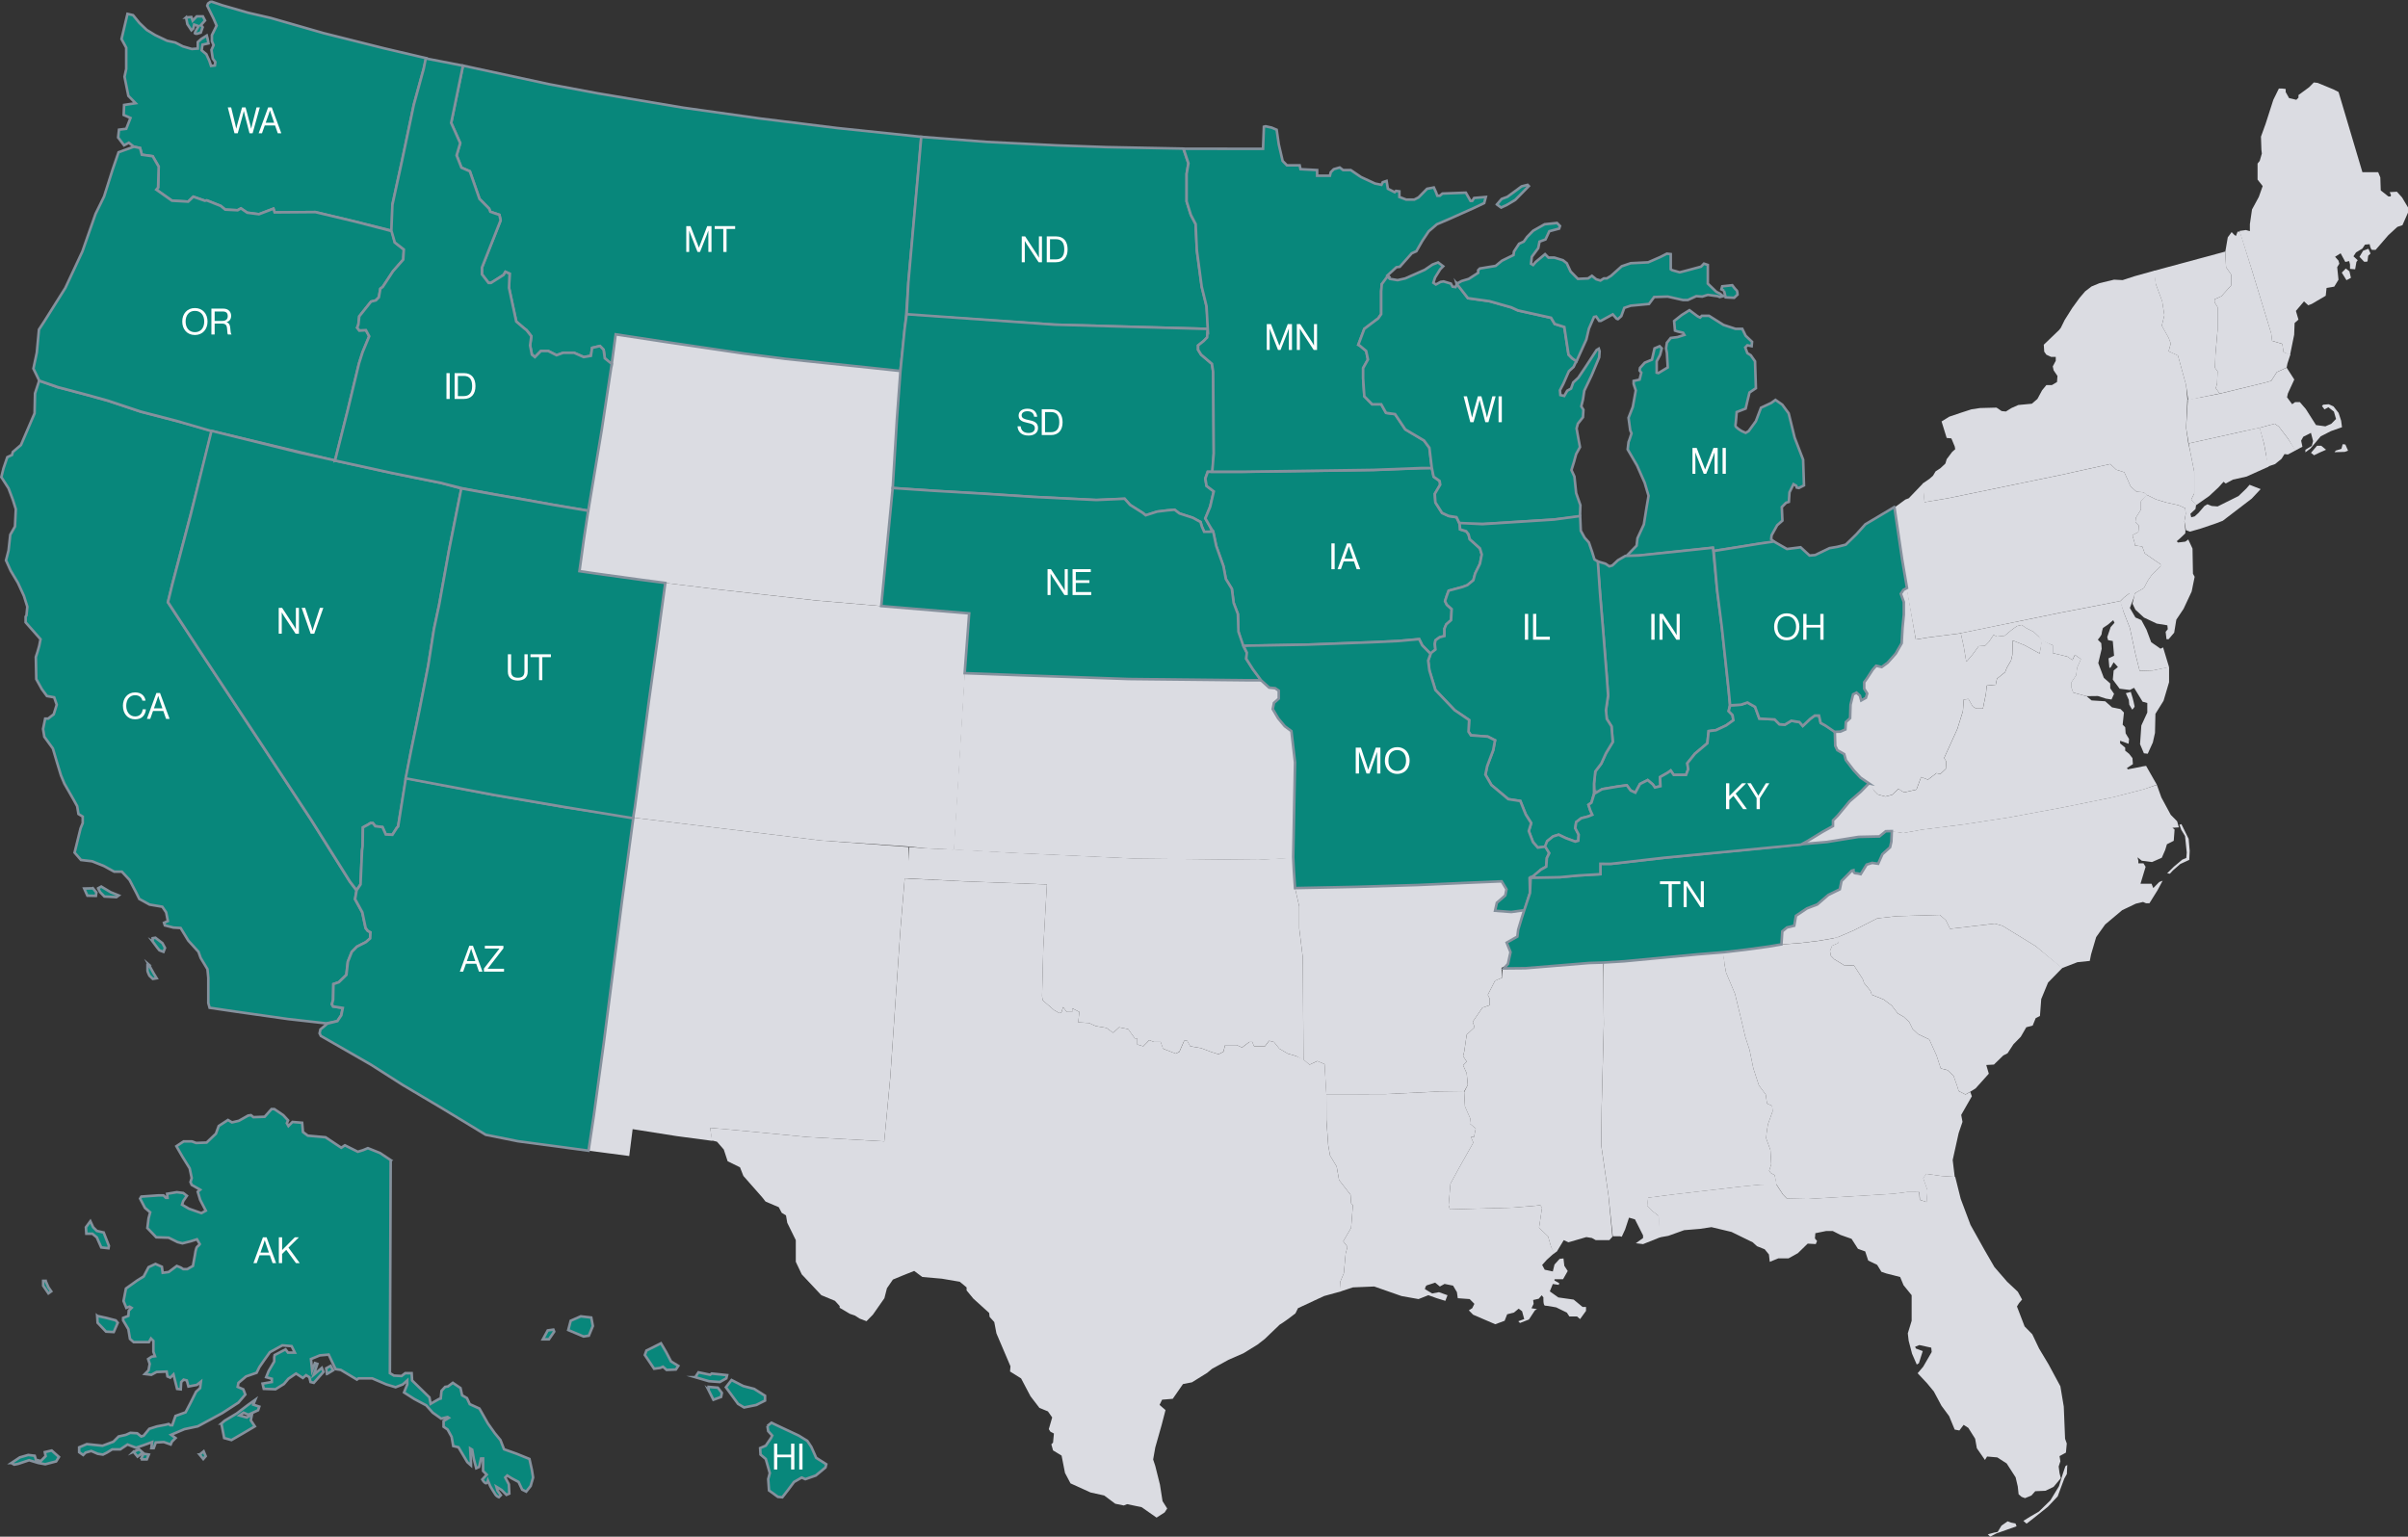 <?xml version="1.0" encoding="UTF-8"?>
<svg id="Layer_1" data-name="Layer 1" xmlns="http://www.w3.org/2000/svg" viewBox="0 0 933.34 595.72">
  <rect x="0" y="0" width="933.34" height="595.72" fill="#333333" stroke="none"/>
  <defs>
    <style>
      .cls-1 {
        fill-rule: evenodd;
      }

      .cls-1, .cls-2 {
        fill: #dbdce2;
      }

      .cls-3 {
        fill: #fff;
      }

      .cls-4 {
        fill: #08877b;
        stroke: #85919d;
        stroke-miterlimit: 10;
      }
    </style>
  </defs>
  <g>
    <path id="WY" class="cls-2" d="M348.97,143.59l-11.76-1.01-32.77-3.43-16.58-2.14-28.95-4.28-20.31-3.09-1.45,11.62-3.92,25.22-5.37,31.61-1.56,10.93-1.71,12.36,6.66.97,17.25,2.38,9.02,1.22,21.01,2.57,38.06,4.28,24.98,2.14,4.44-46.11,1.63-26.38,1.33-18.86h0Z"/>
    <path id="CO" class="cls-2" d="M369.82,329.56l4.2-68.46,1.63-23.29-34.09-2.85-24.98-2.14-38.06-4.28-21.13-2.61-2.69,23.06-3.27,23.29-3.83,29.1-1.54,11.55-.58,4.04,35.14,4.28,37.72,4.6,33.46,2.29,6.8.71,11.67.59"/>
    <path id="NM" class="cls-2" d="M276.09,442.27l-.83-5.03,8.17.71,29.65,2.85,29.65,1.66,2.33-24.72,3.97-57.76,1.63-19.49,1.4.03v-12.18s-33.72-2.5-33.72-2.5l-37.72-4.6-35.2-4.28-4.29,31.98-7.11,55.31-3.83,27.99-2.09,13.84,15.79,2.07,1.32-10.42,17.01,2.69,13.87,1.85h0Z"/>
    <polyline id="TX" class="cls-2" points="350.85 340.55 374.02 341.68 405.78 342.87 404.38 367.59 403.91 386.13 404.14 387.79 408.58 391.6 410.68 392.78 411.38 392.55 412.08 390.41 413.48 392.31 415.58 392.31 415.58 390.88 418.38 392.31 417.92 396.35 422.12 396.59 424.69 397.78 428.89 398.49 431.46 400.39 433.79 398.25 437.3 398.96 439.86 402.53 440.8 402.53 440.8 404.91 443.13 405.62 445.47 403.24 447.34 403.96 449.9 403.96 450.84 406.57 455.74 408.47 457.14 407.76 459.01 403.48 460.18 403.48 461.35 405.62 465.55 406.33 469.28 407.76 472.32 408.71 474.19 407.76 474.89 405.14 479.32 405.14 481.43 406.1 484.23 403.96 485.39 403.96 486.09 405.62 490.3 405.62 491.93 403.48 493.8 403.96 495.9 406.57 499.17 408.47 502.44 409.42 505.24 410.73 507.58 412.75 510.61 411.32 513.41 412.51 514.1 424.06 514.11 434.14 514.81 443.89 515.51 447.93 518.08 452.21 519.02 457.44 523.45 463.14 523.69 466.47 524.39 467.18 523.69 475.98 520.65 481.21 522.28 483.35 521.58 485.96 520.88 493.57 519.48 496.9 519.77 500.62 513.17 502.44 503.1 507.14 502.11 509.16 499.46 511.18 497.32 512.69 496 513.53 490.22 519.08 487.41 521.26 481.96 524.62 476.19 527.14 469.75 530.67 467.93 532.19 461.99 535.88 458.52 536.56 454.56 542.27 450.43 542.61 449.44 544.63 451.75 546.64 450.27 552.36 448.94 557.06 447.79 561.1 446.96 565.8 447.79 568.32 449.6 575.55 450.6 581.94 452.41 584.8 451.42 586.31 448.28 588.33 442.51 584.29 436.89 583.11 435.57 583.62 432.27 582.95 427.98 579.75 422.69 578.58 414.93 575.05 412.79 571.01 411.47 564.29 408.16 562.27 407.5 559.92 408.16 559.25 408.5 555.72 407.17 555.05 406.51 554.04 407.83 549.5 406.18 547.15 402.88 545.8 399.41 541.26 395.78 534.37 391.49 531.68 391.66 529.67 386.21 516.89 385.38 512.52 383.57 510.51 383.4 508.99 377.29 503.45 374.65 500.25 374.65 499.08 372.01 496.89 365.07 495.71 357.48 495.04 354.34 492.69 349.72 494.54 346.09 496.05 343.78 499.41 342.79 503.28 338.33 509.66 335.85 512.19 333.21 511.18 331.39 510 329.41 509.33 325.45 506.98 325.45 506.3 323.63 504.29 318.35 502.1 310.76 494.03 308.45 489.16 308.45 480.76 305.14 474.03 304.65 471.17 303 470.17 301.84 467.98 296.72 465.8 295.4 464.12 288.14 455.88 286.82 452.52 282.03 450.17 280.54 445.63 277.9 442.6 275.92 442.1 275.26 437.23 283.43 437.95 313.08 440.8 342.73 442.46 345.07 417.74 349.04 359.98 350.67 340.49 352.07 340.52"/>
    <path id="AR" class="cls-2" d="M590.76,352.59l-4.97.97-6.3-.48.7-3.09,3.27-2.85.47-2.38-1.87-3.09-11.21.48-21.25.95-23.82.71-23.82.48,1.63,7.13v8.56l1.4,11.41.23,39.34,2.33,2.02,3.04-1.43,2.8,1.19.67,11.68,22.68-.03,19.61-.95,11.03.15,1.52-2.76-.41-4.52-1.4-3.09,1.4-1.43-1.4-2.14.47-1.9.93-6.42,3.04-2.85-.7-2.14,3.74-5.47,2.8-.95v-2.61l-.7-1.43,2.8-5.47,2.8-1.19-.3-3.8,2.5-1.17.99-4.87-1.49-3.7,4.13-2.35.33-2.69,1.38-4.55.93-3.27h0Z"/>
    <path id="OK" class="cls-2" d="M369.53,329.32l-10.92-.48-6.57-.51.26.21-.55,12,22.27,1.13,31.75,1.19-1.4,24.72-.47,18.54.23,1.66,4.44,3.8,2.1,1.19.7-.24.7-2.14,1.4,1.9h2.1v-1.43l2.8,1.43-.47,4.04,4.2.24,2.57,1.19,4.2.71,2.57,1.9,2.33-2.14,3.5.71,2.57,3.57h.93v2.38l2.33.71,2.33-2.38,1.87.71h2.57l.93,2.61,4.9,1.9,1.4-.71,1.87-4.28h1.17l1.17,2.14,4.2.71,3.74,1.43,3.04.95,1.87-.95.7-2.61h4.44l2.1.95,2.8-2.14h1.17l.7,1.66h4.2l1.63-2.14,1.87.48,2.1,2.61,3.27,1.9,3.27.95,2.8,1.66-.23-39.7-1.4-11.41v-8.56l-1.63-7.13-.47-7.13-.23-4.64-13.54.83-47.4-.48-46-2.14-24.81-1.43h0Z"/>
    <path id="KS" class="cls-2" d="M501.27,332.65l-13.54.71-47.4-.48-46-2.14-24.66-1.31,4.23-68.46,22.3.83,41.33,1.43,45.06.48h6.19l3.15,2.85,2.33.24,1.4.95v3.09l-1.87,1.66-.47,2.38,2.1,3.57,2.57,3.09,2.57,1.9,1.4,12.12-.7,37.08h0Z"/>
    <path id="LA" class="cls-2" d="M602.49,485.71l-1.28-2.37-1.17-4.04-3.5-3.33,1.17-7.84-.7-.95-1.87.24-8.41.71-24.75.71-.47-1.66.7-8.32,3.5-6.42,5.37-9.51-.93-2.14h1.17l.7-3.33-2.33-1.9.23-1.9-2.1-4.75-.35-5.7h-11.09l-19.61.95-22.68.03.03,9.95.7,9.75.7,4.04,2.57,4.28.93,5.23,4.44,5.7.23,3.33.7.71-.7,8.79-3.04,5.23,1.63,2.14-.7,2.61-.7,7.61-1.4,3.33.13,3.76,4.79-1.58,8.25-.34,10.57,3.7,6.6,1.18,3.8-1.51,3.3,1.18,3.3,1.01.83-2.18-3.3-1.18-2.64.5-2.81-1.68s.17-1.34.83-1.51c.66-.17,3.14-1.01,3.14-1.01l1.82,1.51,1.82-1.01,3.3.67,1.49,2.52.33,2.35,4.62.34,1.82,1.85-.83,1.68-1.32.84,1.65,1.68,8.59,3.7,3.63-1.34.99-2.52,2.64-.67,1.82-1.51,1.32,1.01.83,3.03-2.31.84.66.67,3.47-1.34,2.31-3.53.83-.5-2.15-.34.83-1.68-.17-1.51,2.15-.5,1.16-1.34.66.84s-.17,3.19.66,3.19,4.29.67,4.29.67l4.13,2.02.99,1.51h2.97l1.16,1.01,2.31-3.19v-1.51h-1.32l-3.47-2.86-5.94-.84-3.3-2.35,1.16-2.86,2.31.34.17-.67-1.82-1.01v-.5h3.3l1.82-3.19-1.32-2.02-.33-2.86-1.49.17-1.98,2.18-.66,2.69-3.14-.67-.99-1.85,1.82-2.02,2.06-1.85.91-.76h0Z"/>
    <path id="FL" class="cls-2" d="M757.84,456.22l2.13,8.53,3.81,10.13,5.45,9.75,3.8,6.56,4.95,5.71,4.13,3.87,1.65,3.03-1.16,1.34-.83,1.34,2.97,7.73,2.97,3.03,2.64,5.55,3.63,6.05,4.62,8.57,1.32,7.9.5,12.44.66,1.85-.33,3.53-2.48,1.34.33,2.02-.66,2.02.33,2.52.5,2.02-2.81,3.36-3.14,1.51-3.96.17-1.49,1.68-2.48,1.01-1.32-.5-1.16-1.01-.33-3.03-.83-3.53-3.47-5.38-3.63-2.35-3.96-.34-.83,1.34-3.14-4.54-.66-3.7-2.64-4.2-1.82-1.18-1.65,2.18-1.82-.34-2.15-5.21-2.97-4.03-2.97-5.55-2.64-3.19-3.63-3.87,2.15-2.52,3.3-5.71-.17-1.68-4.62-1.01-1.65.67.33.67,2.64,1.01-1.49,4.71-.83.5-1.82-4.2-1.32-5.04-.33-2.86,1.49-4.87v-9.92l-3.14-3.87-1.32-3.19-5.28-1.34-1.98-.67-1.65-2.69-3.47-1.68-1.16-3.53-2.81-1.01-2.48-3.87-4.29-1.51-2.97-1.51h-2.64l-4.13.84-.17,2.02.83,1.01-.5,1.18-3.14-.17-3.8,3.7-3.63,2.02h-3.96l-3.3,1.34-.33-2.86-1.65-2.02-2.97-1.18-1.65-1.51-8.25-4.03-7.76-1.85-4.46.67-6.11.5-6.11,2.19-3.55.64-.24-8.37-2.64-2.02-1.82-1.85.33-3.19,10.4-1.34,26.09-3.03,6.93-.67,6.27-.17,2.64,4.03,1.49,1.51,8.09.17,11.05-.67,21.97-1.34,5.56-.7,4.67.03.17,3.03,2.64.84.33-4.54-1.65-4.71,1.16-1.68,5.94.84,5.28.34h0ZM770.48,594.8l2.48-.67,1.32-.25,1.49-2.44,2.39-1.68,1.32.5,1.73.34.41,1.09-3.55,1.26-4.29,1.51-2.39,1.26-.91-.92ZM784.26,589.59l1.24,1.09,2.81-2.19,5.45-4.37,3.8-4.03,2.56-6.89.99-1.76.17-3.53-.74.5-.99,2.94-1.49,4.79-3.3,5.46-4.46,4.37-3.47,2.02-2.56,1.6h0Z"/>
    <path id="GA" class="cls-2" d="M690.48,366.13l-4.95.84-8.59,1.18-8.75.92v2.27l.17,2.19.66,3.53,3.47,8.24,2.48,10.25,1.49,6.39,1.65,5.04,1.49,7.23,2.15,6.56,2.64,3.53.5,3.53,1.98.84.17,2.19-1.82,5.04-.5,3.36-.17,2.02,1.65,4.54.33,5.55-.83,2.52.66.84,1.49.84.66,3.53,2.64,4.03,1.49,1.51,8.09.17,11.05-.67,21.97-1.34,5.56-.7,4.67.03.17,3.03,2.64.84.33-4.54-1.65-4.71,1.16-1.68,5.94.84,5.08.33-.79-6.55,2.31-10.42,1.49-4.37-.5-2.69,4.13-7.23-.61-1.68-1.86,1.01-2.64-1.34-.66-2.19-1.32-3.7-2.31-2.19-2.64-.67-1.65-5.04-2.81-6.22-4.29-2.02-2.15-2.02-1.32-2.69-2.15-2.02-2.31-1.34-2.31-3.03-3.14-2.35-4.62-1.85-.5-1.51-2.48-3.03-.5-1.51-3.47-5.38-3.47.17-4.13-2.52-1.32-1.34-.33-1.85.83-2.02,2.31-1.01-.17-2.37-1.82.52-5.94,1.01-7.1.84-6.93.5h0Z"/>
    <path id="AL" class="cls-2" d="M625.1,479.24l-1.65-15.8-2.81-19.5.17-14.62.83-32.27-.17-17.31.17-6.67,7.92-.39,28.4-2.69,10.39-.92-.15,2.27.17,2.19.66,3.53,3.47,8.24,2.48,10.25,1.49,6.39,1.65,5.04,1.49,7.23,2.15,6.56,2.64,3.53.5,3.53,1.98.84.17,2.19-1.82,5.04-.5,3.36-.17,2.02,1.65,4.54.33,5.55-.83,2.52.66.84,1.49.84.83,3.7h-6.44l-6.93.67-26.09,3.03-10.4,1.34-.33,3.19,1.82,1.85,2.64,2.02.59,8.25-6.7,2.68-2.81-.34,2.81-2.02v-1.01l-3.14-6.22-2.31-.67-1.49,4.54-1.32,2.86-.66-.17h-2.81Z"/>
    <path id="NC" class="cls-2" d="M836,304.26l1.75,4.89,3.63,6.72,2.48,2.52.66,2.35-2.48.17.83.67-.33,4.37-2.64,1.34-.66,2.19-1.32,3.03-3.8,1.68-2.48-.34-1.49-.17-1.65-1.34.33,1.34v1.01h1.98l.83,1.34-1.98,6.56h4.29l.66,1.68,2.31-2.35,1.32-.5-1.98,3.7-3.14,5.04h-1.32l-1.16-.5-2.81.67-5.28,2.52-6.6,5.55-3.47,4.87-1.98,6.72-.5,2.52-4.79.5-6.02,2.31-10.16-8.53-12.88-7.9-2.97-.84-12.88,1.51-4.46.5-1.65-3.36-2.31-2.02-16.84.5-7.43.84-9.25,4.71-6.27,2.69-1.65.34-5.94,1.01-7.1.84-6.93.5.33-5.04,1.82-1.51,2.81-.67.66-3.87,4.29-2.86,3.96-1.51,4.29-3.7,4.46-2.19.66-3.19,3.96-4.03.66-.17s0,1.18.83,1.18,1.98.34,1.98.34l2.31-3.7,2.15-.67,2.31.34,1.65-3.7,2.97-2.69.5-2.18v-4.12l4.62.76,7.29-1.34,16.16-2.02,17.5-2.69,21.04-3.92,19.57-3.98,11.72-3.03,5.02-1.69h0ZM839.98,338.56l2.64-2.61,3.22-2.69,1.57-.67.17-2.1-.66-6.39-1.49-2.44-.66-1.93.74-.25,2.81,5.71.41,4.62-.17,3.53-3.47,1.6-2.89,2.52-1.16,1.26-1.07-.17h0Z"/>
    <path id="MS" class="cls-2" d="M624.97,479.45l-1.19,1.31h-5.28l-1.49-.84-2.15-.34-6.93,2.02-1.82-.84-2.64,4.37-1.13.81-1.15-2.59-1.17-4.04-3.5-3.33,1.17-7.84-.7-.95-1.87.24-8.41.71-24.75.71-.47-1.66.7-8.32,3.5-6.42,5.37-9.51-.93-2.14h1.17l.7-3.33-2.33-1.9.23-1.9-2.1-4.75-.29-5.56,1.4-2.76-.41-4.52-1.4-3.09,1.4-1.43-1.4-2.14.47-1.9.93-6.42,3.04-2.85-.7-2.14,3.74-5.47,2.8-.95v-2.61l-.7-1.43,2.8-5.47,2.8-1.19.11-3.55,8.86-.08,24.6-2.02,5.61-.24v6.62s.17,17.31.17,17.31l-.83,32.27-.17,14.62,2.81,19.5,1.52,16.01h0Z"/>
    <path id="SC" class="cls-2" d="M763.62,423.27l-1.81,1.01-2.64-1.34-.66-2.19-1.32-3.7-2.31-2.19-2.64-.67-1.65-5.04-2.81-6.22-4.29-2.02-2.15-2.02-1.32-2.69-2.15-2.02-2.31-1.34-2.31-3.03-3.14-2.35-4.62-1.85-.5-1.51-2.48-3.03-.5-1.51-3.47-5.38-3.47.17-4.13-2.52-1.32-1.34-.33-1.85.83-2.02,2.31-1.01-.33-2.18,6.27-2.69,9.25-4.71,7.43-.84,16.84-.5,2.31,2.02,1.65,3.36,4.46-.5,12.88-1.51,2.97.84,12.88,7.9,10.32,8.44-5.54,5.68-2.64,6.39-.5,6.56-1.65.84-1.16,2.86-2.48.67-2.15,3.7-2.81,2.86-2.31,3.53-1.65.84-3.63,3.53-2.97.17.99,3.36-5.12,5.71-2.15,1.34h0Z"/>
    <path id="NY" class="cls-2" d="M831.97,191.83l-1.16-1.01-2.64-.17-2.31-2.02-2.48-5.55-3.07-.97-2.38-2.23-18.99,4.2-43.92,9.08-9.08,1.51-.75-7.2,2.73-1.88,1.32-1.18.99-1.68,1.82-1.18,1.98-1.85.5-1.68,2.15-2.86,1.16-1.01-.17-1.01-1.32-3.19-1.82-.17-1.98-6.39,2.97-1.85,4.46-1.51,4.13-1.34,3.3-.5,6.44-.17,1.98,1.34,1.65.17,2.15-1.34,2.64-1.18,5.28-.5,2.15-1.85,1.82-3.36,1.65-2.02h2.15l1.98-1.18.17-2.35-1.49-2.19-.33-1.51,1.16-2.19v-1.51h-1.82l-1.82-.84-.83-1.18-.17-2.69,5.94-5.71.66-.84,1.49-3.03,2.97-4.71,2.81-3.87,2.15-2.52,2.47-1.9,3.15-1.3,5.61-1.34,3.3.17,4.62-1.51,7.73-2.15.53,5.18,2.48,6.72.83,5.38-.99,4.03,2.64,4.71.83,2.19-.83,3.03,2.97,1.34.66.34,3.14,11.43.5,5.38-.5,11.26.83,5.71.83,3.7,1.49,7.56v8.4l-1.16,2.35,1.88,2.07-.23,1.63-1.98,1.85.33,1.34,1.32-.34,1.49-1.34,2.31-2.69,1.16-.67,1.65.67,2.31.17,8.09-4.03,2.97-2.86,1.32-1.51,4.29,1.68-3.47,3.7-3.96,3.03-7.26,5.55-2.64,1.01-5.94,2.02-4.13,1.18-1.55-.55-.6-3.48.5-2.86-.17-2.19-2.64-1.18-4.62-1.01-3.96-1.18-3.8-1.85h0Z"/>
    <path id="PA" class="cls-2" d="M827.52,229.98l1.16-.67,2.31-1.34,1.49-2.86,1.65-2.35,3.3-3.19v-.84l-2.48-1.68-3.63-2.52-.99-2.69-2.81-.34-.17-1.18-.83-2.86,2.31-1.18.17-2.52-1.32-1.34.17-1.68,1.98-3.19v-3.19l2.39-2.52-1.4-1.01-2.64-.17-2.31-2.02-2.48-5.55-3.07-.97-2.38-2.23-18.99,4.2-43.92,9.08-9.08,1.51-.51-7.37-5.6,5.85-1.32.5-4.29,3.13,2.97,19.9,1.72,11.18,3.65,20.03,4.73-.78,12.2-1.56,38.73-7.97,15.19-2.94,8.48-1.69,1.32-1.31,2.15-1.68h2.15Z"/>
    <g id="VA">
      <path id="VA-2" data-name="VA" class="cls-2" d="M724.49,302.93l1.98,3.7,1.32,1.34,2.97.84,2.64-.67,2.48-2.35s1.82,1.51,2.48,1.34c.66-.17,4.46-1.01,4.46-1.01l1.82-4.87,2.64,1.01,3.3-2.52,1.49.34,2.15-2.02.17-2.86-.83-1.34,5.12-11.26,2.15-6.89.33-4.54,1.82-.17,1.65,2.86,1.32.84h2.64l1.16-5.71.33-3.19,3.47-.34.5-2.35,3.14-2.52.66-1.68,1.65-2.86.5-2.18.17-5.55,4.62,1.85,5.78,3.19.83-5.29,4.29,2.1v3.03l5.61,1.34,1.98,1.34.99-2.02,2.31,1.68-1.49,3.36-.33,2.86-1.82,2.69v2.19l.66,1.85,5.17,1.41,1.93,1.62,5.28.34,2.64,2.35,3.3.67,1.32,1.34-.5,4.71.99,1.01.17,2.35,1.32,2.19-.17,1.85-3.3-1.18v1.01l1.98,1.68v1.18l1.49,1.18,1.32,1.68.17,2.35-2.31,1.51.33.5,2.64-.5,3.3-.67,1.16-.17,4.16,7.31-4.99,1.77-11.72,3.03-19.57,3.98-21.04,3.92-17.5,2.69-16.16,2.02-7.29,1.34-4.61-.64-2.16-.03-2.48,2.02-8.09.17-12.25,1.98-10.21.97,2.81-1.43,5.78-3.53,3.96-2.19v-2.18l1.82-1.85,4.62-5.55,4.29-3.7,3.3-4.03h0Z"/>
      <path id="path3106" class="cls-1" d="M831.46,291.38l-1.34-3.01.4-7.82,2.51-4.44-.13-4.3,5.94-2.29-.66,2.29-3.17,4.17-.32,8.17-.75,3.4-1.83,3.92-.64-.08h0Z"/>
    </g>
    <path id="MD" class="cls-2" d="M840.72,258.56l-6.27,1.34-5.12.17-1.65-6.56-2.15-10.08-2.31-5.88-1.32-4.57-8.48,1.69-15.19,2.94-38.25,7.85,1.16,5.21.99,5.88.33-.34,2.15-2.52,2.31-3.19,2.48-.17,1.49-1.51,1.82-2.69,1.32.67,2.97-.34,2.64-2.19,2.05-1.51,1.88-.5,1.68,1.17,2.97,1.51,1.98,1.85,1.24,1.6,4.21,1.76v3.03l5.61,1.34,1.98,1.34.99-2.02,2.31,1.68-1.49,3.36-.33,2.86-1.82,2.69v2.19l.66,1.85,5.17,1.41,4.4-.06,3.14,1.01,2.15.34.99-2.19-1.49-2.18v-1.85l-2.48-2.18-2.15-5.71,1.32-5.55-.17-2.19-1.32-1.34s1.49-1.68,1.49-2.35.5-2.19.5-2.19l1.98-1.34,1.98-1.68.5,1.01-1.49,1.68-1.32,3.87.33,1.18,1.82.34.5,5.71-2.15,1.01.33,3.7.5-.17,1.16-2.02,1.65,1.85-1.65,1.34-.33,3.53,2.64,3.53,3.96.5,1.65-.84,3.3,5.38,1.82.5v3.7l-2.31,5.04-.5,7.23,1.49,3.53,1.49.17,1.98-4.37.83-3.7.17-7.4,3.14-5.04,2.15-7.23v-5.88h0ZM823.97,268.72l1.16,2.61.17,1.85,1.16,1.93s.91-.92.91-1.26-.74-3.19-.74-3.19l-.74-2.44-1.9.5h0Z"/>
    <path id="WV" class="cls-2" d="M760.01,245.52l1.14,5.14.99,5.88.33-.34,2.15-2.52,2.31-3.19,2.48-.17,1.49-1.51,1.82-2.69,1.32.67,2.97-.34,2.64-2.19,2.05-1.51,1.88-.5,1.68,1.17,2.97,1.51,1.98,1.85,1.4,1.34-1.07,5.21-5.78-3.19-4.62-1.85-.17,5.55-.5,2.18-1.65,2.86-.66,1.68-3.14,2.52-.5,2.35-3.47.34-.33,3.19-1.16,5.71h-2.64l-1.32-.84-1.65-2.86-1.82.17-.33,4.54-2.15,6.89-5.12,11.26.83,1.34-.17,2.86-2.15,2.02-1.49-.34-3.3,2.52-2.64-1.01-1.82,4.87s-3.8.84-4.46,1.01c-.66.17-2.48-1.34-2.48-1.34l-2.48,2.35-2.64.67-2.97-.84-1.32-1.34-2.24-3.14-3.21-2.07-2.64-2.86-2.97-3.87-.66-2.35-2.64-1.51-.83-1.68-.25-5.46,2.23-.08,1.98-.84.17-2.86,1.65-1.51.17-5.21.99-4.03,1.32-.67,1.32,1.18.5,1.85,1.82-1.01.5-1.68-1.16-1.85v-2.52l.99-1.34,2.31-3.53,1.32-1.51,2.15.5,2.31-1.68,3.14-3.53,2.31-4.03.33-5.88.5-5.21v-4.87l-1.16-3.19.99-1.51,1.31-1.34,3.57,20.61,4.73-.78,12.7-1.61h0Z"/>
    <path id="NJ" class="cls-2" d="M831.97,191.83l-2.15,2.52v3.19l-1.98,3.19-.17,1.68,1.32,1.34-.17,2.52-2.31,1.18.83,2.86.17,1.18,2.81.34.99,2.69,3.63,2.52,2.48,1.68v.84l-3.3,3.19-1.65,2.35-1.49,2.86-2.31,1.34-1.24.76-.25,1.26-.62,2.71,1.12,2.33,3.3,3.03,4.95,2.35,4.13.67.17,1.51-.83,1.01.33,2.86h.83l2.15-2.52.83-5.04,2.81-4.2,3.14-6.72,1.16-5.71-.66-1.18-.17-9.75-1.65-3.53-1.16.84-2.81.34-.5-.5,1.16-1.01,2.15-2.02.06-1.14-.39-3.57.5-2.86-.17-2.19-2.64-1.18-4.62-1.01-3.96-1.18-3.8-1.85h0Z"/>
    <path id="ME" class="cls-2" d="M929.05,74.34l1.98,2.19,2.31,3.87v2.02l-2.15,4.87-1.98.67-3.47,3.19-4.95,5.71h-1.32c-.66,0-.99-2.19-.99-2.19l-1.82.17-.99,1.51-2.48,1.51-.99,1.51,1.65,1.51-.5.67-.5,2.86-1.98-.17v-1.68l-.33-1.34-1.49.34-1.82-3.36-2.15,1.34,1.32,1.51.33,1.18-.83,1.34.33,3.19.17,1.68-1.65,2.69-2.97.5-.33,3.03-5.45,3.19-1.32.5-1.65-1.51-3.14,3.7.99,3.36-1.49,1.34-.17,4.54-1.61,7.92-2.51-1.2-.5-3.19-3.96-1.18-.33-2.86-7.43-24.37-4.87-15.36,2.49-.36,1.55.43v-2.69l.83-5.71,2.64-4.87,1.49-4.2-1.98-2.52v-6.22l.83-1.01.83-2.86-.17-1.51-.17-5.04,1.82-5.04,2.97-9.24,2.15-4.37h1.32l1.32.17v1.18l1.32,2.35,2.81.67.83-.84v-1.01l4.13-3.03,1.82-1.85,1.49.17,6.11,2.52,1.98,1.01,9.25,31.09h6.11l.83,2.02.17,5.04,2.97,2.35h.83l.17-.5-.5-1.18,2.81-.17h0ZM907.67,105.69l1.57-1.6,1.4,1.09.58,2.52-1.73.92-1.82-2.94h0ZM914.53,99.55l1.82,1.93s1.32.08,1.32-.25.25-2.1.25-2.1l.91-.84-.83-1.85-2.06.76-1.4,2.35Z"/>
    <path id="VT" class="cls-2" d="M848.15,155.19l-.83-5.88-3.14-11.43-.66-.34-2.97-1.34.83-3.03-.83-2.19-2.64-4.71.99-4.03-.83-5.38-2.48-6.72-.82-5.12,27.73-7.49.33,6.05,1.98,2.86v4.2l-3.8,4.2-2.64,1.18v1.18l1.16,1.85v8.91l-.83,9.58-.17,5.04.99,1.34-.17,4.71-.5,1.85,1.49,2.1-7.1,1.43-5.12,1.18h0Z"/>
    <path id="NH" class="cls-2" d="M886.31,142.49l.31-1.59,1.11-3.42-2.6-.95-.5-3.19-3.96-1.18-.33-2.86-7.43-24.37-4.7-15.12h-.92s-.66,1.68-.66,1.68l-.66-.5-.99-1.01-1.49,2.02-.98,5.7.32,5.89,1.98,2.86v4.2l-3.8,4.2-2.64,1.18v1.18l1.16,1.85v8.91l-.83,9.58-.17,5.04.99,1.34-.17,4.71-.5,1.85,1.49,2.1,17.67-4.29,2.31-.67,2.15-3.36,3.82-1.77h0Z"/>
    <path id="MA" class="cls-2" d="M905.32,174.69l2.22-.71.47-1.78,1.05.12,1.05,2.38-1.28.48-3.97.12.47-.59h0ZM895.75,175.53l2.33-2.73h1.63l1.87,1.55-2.45,1.07-2.22,1.07-1.17-.95h0ZM860.21,152.67l17.83-4.37,2.31-.67,2.15-3.36,3.82-1.73,2.95,4.59-2.48,5.38-.33,1.51,1.98,2.69,1.16-.84h1.82l2.31,2.69,3.96,6.22,3.63.5,2.31-1.01,1.82-1.85-.83-2.86-2.15-1.68-1.49.84-.99-1.34.5-.5,2.15-.17,1.82.84,1.98,2.52.99,3.03.33,2.52-4.29,1.51-3.96,2.02-3.96,4.71-1.98,1.51v-1.01l2.48-1.51.5-1.85-.83-3.19-2.97,1.51-.83,1.51.5,2.35-2.81,1.51-2.81-4.71-3.47-4.54-1.65-1.18-5.86,1.6-5.2,1.09-22.29,4.96-.99-5.97.66-11.01,5.28-.92,6.93-1.34"/>
    <path id="CT" class="cls-2" d="M879.36,180.9l-.99-4.37-.83-4.54-1.65-6.22-5.28,1.18-22.29,4.96.66,3.45,1.49,7.56v8.4l-1.16,2.35,1.87,2.19,5.06-3.54,3.63-3.36,1.98-2.19.83.67,2.81-1.51,5.28-1.18,8.59-3.87h0Z"/>
    <path id="RI" class="cls-2" d="M878.86,180.9l-.49-4.37-.83-4.54-1.73-6.13,5.86-1.6,1.65,1.18,3.47,4.54,2.97,4.62-2.97,1.6-1.32-.17-1.16,1.85-2.48,2.02-2.97,1.01Z"/>
    <path id="DE" class="cls-2" d="M826.36,233.51l.83-2.19.25-1.34h-2.06l-2.15,1.68-1.49,1.51,1.49,4.37,2.31,5.88,2.15,10.08,1.65,6.56,5.12-.17,6.27-1.26-2.31-7.65-.99.5-3.63-2.52-1.82-4.87-1.98-3.7-2.31-1.01-2.15-3.7.83-2.19h0Z"/>
  </g>
  <g>
    <path id="WA" class="cls-4" d="M81.77.56l4.46,1.51,9.91,2.86,8.75,2.02,20.47,5.88,23.44,5.88,16.47,3.86-1.03,4.04-3.85,14.02-4.55,21.63-3.74,17.11-.2,10.08-14.28-3.55-15.41-3.68-15.76.12-.47-1.43-5.6,2.14-4.55-.59-2.45-1.66-1.28.71-4.79-.24-1.75-1.43-5.37-2.14-.82.12-4.44-1.55-1.98,1.9-6.3-.36-6.07-4.28.7-.83.23-8.08-2.33-4.04-4.2-.59-.7-2.61-2.4-.49-1.96-1.56-1.82,1.01-2.31-3.03.33-3.03,2.81-.34,1.65-4.2-2.64-1.18.17-3.87,4.46-.67-2.81-2.86-1.49-7.4.66-3.03v-8.24l-1.82-3.36,2.31-9.75,2.15.5,2.48,3.03,2.81,2.69,3.3,2.02,4.62,2.19,3.14.67,2.97,1.51,3.47,1.01,2.31-.17v-2.52l1.32-1.18,2.15-1.34.33,1.18.33,1.85-2.31.5-.33,2.19,1.82,1.51,1.16,2.52.66,2.02,1.49-.17.17-1.34-.99-1.34-.5-3.36.83-1.85-.66-1.51v-2.35l1.82-3.7-1.16-2.69-2.48-5.04.33-.84,1.16-.84ZM72.11,6.77l2.06-.17.5,1.43,1.57-1.68h2.39l.83,1.6-1.57,1.76.66.84-.74,2.1-1.4.42s-.91.08-.91-.25,1.49-2.69,1.49-2.69l-1.73-.59-.33,1.51-.74.67-1.57-2.35-.5-2.61Z"/>
    <path id="CA" class="cls-4" d="M126.51,396.72l4.22-.84,1.52-2.26.58-2.85-3.74-.59-.47-.83.47-1.78.12-6.06,2.1-.71,2.92-2.85.58-5.11,1.52-3.8,1.98-2.02,3.5-1.78,1.63-1.43.12-2.38-1.05-.59-.82-1.07-1.28-6.06-2.8-5.11.59-3.4-2.58-3.38-14.83-23.65-19.85-30.19-23.23-35.18-12.64-19.32,1.67-6.83,7.12-26.98,8.29-32.68-13.78-3.8-13.78-3.57-12.84-4.28-7.7-2.14-11.67-3.09-7.2-2.51-1.61,4.91-.17,7.73-5.28,12.27-3.14,2.69-.33,1.18-1.82.84-1.49,4.37-.83,3.36,2.81,4.37,1.65,4.37,1.16,3.7-.33,6.72-1.82,3.19-.66,6.05-.99,3.87,1.82,4.03,2.81,4.71,2.31,5.04,1.32,4.2-.33,3.36-.33.5v2.19l5.78,6.56-.5,2.52-.66,2.35-.66,2.02.17,8.57,2.15,3.87,1.98,2.69,2.81.5.99,2.86-1.16,3.7-2.15,1.68h-1.16l-.83,4.03.5,3.03,3.3,4.54,1.65,5.55,1.49,4.87,1.32,3.19,3.47,6.05,1.49,2.69.5,3.03,1.65,1.01v2.52l-.83,2.02-1.82,7.4-.5,2.02,2.48,2.86,4.29.5,4.62,1.85,3.96,2.18h2.97l2.97,3.19,2.64,5.04,1.16,2.35,3.96,2.18,4.95.84,1.49,2.19.66,3.36-1.49.67.33,1.01,3.3.84,2.81.17,2.97,4.87,3.96,4.37.83,2.35,2.64,4.37.33,3.36v9.75l.5,1.85,10.24,1.51,20.14,2.86,14.86,1.68h0ZM36.03,344.36l1.32,1.6-.17,1.34-3.3-.08-.58-1.26-.66-1.51,3.38-.08h0ZM38.01,344.36l1.24-.67,3.63,2.18,3.14,1.26-.91.67-4.62-.25-1.65-1.68-.83-1.51h0ZM59.15,364.95l1.82,2.44.83,1.01,1.57.59.58-1.51-.99-1.85-2.72-2.1-1.07.17s0,1.26,0,1.26ZM57.66,373.94l1.82,3.28,1.24,2.02-1.49.25-1.32-1.26s-.74-1.51-.74-1.93v-2.27l.5-.08Z"/>
    <path id="OR" class="cls-4" d="M129.85,178.56l4.85-19.2,4.44-18.42,1.4-4.4,2.57-6.18-1.28-2.38-2.57.12-.82-1.07.47-1.19.35-3.21,4.55-5.7,1.87-.48,1.17-1.19.58-3.33.93-.71,3.97-6.06,3.97-4.52.23-3.92-3.5-2.73-1.07-4.36-14.34-3.73-15.41-3.68-15.76.12-.47-1.43-5.6,2.14-4.55-.59-2.45-1.66-1.28.71-4.79-.24-1.75-1.43-5.37-2.14-.82.12-4.44-1.55-1.98,1.9-6.3-.36-6.07-4.28.7-.83.23-8.08-2.33-4.04-4.2-.59-.7-2.61-2.4-.49-5.92,2.14-2.31,6.72-3.3,10.42-3.3,6.72-5.12,14.62-6.6,14.12-8.25,13.11-1.98,3.03-.83,8.91-1.32,6.22,2.27,4.67,7.2,2.51,11.67,3.09,7.7,2.14,12.84,4.28,13.78,3.57,13.78,4.04M129.85,178.56l-47.92-11.5,34.32,8.47,14.01,3.09"/>
    <path id="MT" class="cls-4" d="M351.28,121.57l.83-12.09,2.31-25.94,1.4-15.69,1.29-14.8-32.64-3.42-29.88-3.7-29.88-4.2-33.02-5.55-18.82-3.53-33.42-7.21-4.57,22.19,3.5,7.84-1.4,4.75,1.87,4.75,3.27,1.43,3.74,10.7,3.74,3.8.47,1.19,3.5,1.19.47,2.14-7.24,18.3v2.61l2.57,3.33h.93l4.9-3.09.7-1.19,1.63.71-.23,5.47,2.8,13.07,3.04,2.61.93.71,1.87,2.38-.47,3.57.7,3.57,1.17.95,2.33-2.38h2.8l3.27,1.66,2.57-.95h4.2l3.74,1.66,2.8-.48.47-3.09,3.04-.71,1.4,1.43.47,3.33,2.64,2.59,1.57-11.86,20.31,3.09,28.95,4.28,16.58,2.14,32.77,3.43,11.72,1.25,1.73-16.54.62-5.73h0Z"/>
    <path id="NV" class="cls-4" d="M129.85,178.56l21.43,4.69,9.92,2.02,9.46,1.9,8.23,2.2-1.23,5.76-3.62,18.18-3.85,21.27-1.98,9.27-2.22,14.14-3.39,17.23-3.27,15.81-2.01,10.92-3.01,18.44-.47.48-1.75,2.73-2.57-.12-1.28-2.85-2.8-.36-.93-1.19h-.93l-.93.59-1.98,1.07-.12,7.25-.23,1.78-.58,13.07-1.51,2.28-2.57-3.35-14.83-23.65-19.85-30.19-23.23-35.18-12.64-19.32,1.67-6.83,7.12-26.98,8.06-32.59,34.32,8.47,14.01,3.09"/>
    <path id="ND" class="cls-4" d="M468.35,127.51l-.7-8.79-1.87-7.61-1.87-14.02-.47-10.22-1.87-3.57-1.63-5.23v-10.7l.7-4.04-2-5.72-30.01-.59-18.99-.67-27.08-1.34-25.48-1.96-1.29,14.8-1.4,15.69-2.31,25.94-.66,12.63,57.37,3.75,59.54,1.66Z"/>
    <path id="SD" class="cls-4" d="M469.87,206.02l-.97-2.12-1.72-2.94,1.87-4.52,1.4-5.94-2.8-2.14-.47-2.85.93-2.61h1.87l.47-7.13-.23-31.61-.47-3.09-4.2-3.57-1.17-1.9v-1.66l2.1-1.66,1.4-1.43.35-3.33-59.42-1.66-57.37-4.04-.78,5.49-1.65,16.5-1.37,18.66-1.63,26.74,15.88,1.07,20.55,1.19,18.21,1.19,24.28,1.19,10.97-.48,2.1,2.38,4.9,3.09,1.17.95,4.44-1.43,3.97-.48,2.8-.24,1.87,1.43,5.14,1.66,3.04,1.66.47,1.66.93,2.14h1.87l1.29-.17h0Z"/>
    <path id="IA" class="cls-4" d="M565.89,203.34l.06,1.9,2.33.71.93,1.19.47,1.9,3.97,3.57.7,2.38-.7,3.57-1.87,3.8-.7,2.61-2.33,1.9-1.87.71-5.37,1.43-.7,1.9-.7,2.14.7,1.43,1.87,1.66-.23,4.28-1.87,1.66-.7,1.66v2.85l-1.87.48-1.63,1.19-.23,1.43.23,2.14-1.75,1.84-3.39-3.51-1.17-2.38-7.94.71-10.04.48-25.92.95-13.78.24-9.57.24-1.11.13-1.69-5.59-.23-6.89-1.63-4.28-.7-5.47-2.33-3.8-.93-4.99-2.8-7.84-1.17-5.59-1.4-2.26-1.63-2.85,1.87-4.52,1.4-5.94-2.8-2.14-.47-2.85.93-2.61h13.54l50.67-.71,18.45-.71,4.2-.12.7,3.45,2.33,1.66.23,1.43-2.1,3.57.23,3.33,2.57,4.04,2.57,1.19,3.04.48,1.34,2.85h0Z"/>
    <path id="MN" class="cls-4" d="M468.12,127.51l-.47-8.79-1.87-7.61-1.87-14.02-.47-10.22-1.87-3.57-1.63-5.23v-10.7l.7-4.04-1.86-5.67,30.77.04.33-8.57.66-.17,2.31.5,1.98.84.83,5.71,1.49,6.39,1.65,1.68h4.95l.33,1.51,6.44.34v2.19h4.95l.33-1.34,1.16-1.18,2.31-.67,1.32,1.01h2.97l3.96,2.69,5.45,2.52,2.48.5.5-1.01,1.49-.5.5,3.03,2.64,1.34.5-.5,1.32.17v2.19l2.64,1.01h3.14l1.65-.84,3.3-3.36,2.64-.5.83,1.85.5,1.34h.99l.99-.84,9.08-.34,1.82,3.19h.66l.73-1.13,4.53-.39-.63,2.37-4.02,1.91-9.44,4.22-4.88,2.09-3.14,2.69-2.48,3.7-2.31,4.03-1.82.84-4.62,5.21-1.32.17-3.47,3.19.7.56-2.88,2.81-.23,2.85v8.79l-1.17,1.66-5.37,4.04-2.33,6.18.47.24,2.57,2.14.7,3.33-1.87,3.33v4.04l.47,6.89,3.04,3.09h3.5l1.87,3.33,3.5.48,3.97,5.94,7.24,4.28,2.1,2.85.93,7.84h-4.2l-18.45.71-50.67.71h-11.79l.58-7.13-.23-31.61-.47-3.09-4.2-3.57-1.17-1.9v-1.66l2.1-1.66,1.4-1.43.23-3.33h0Z"/>
    <path id="WI" class="cls-4" d="M612.41,200.25l.15-4.39-1.65-4.71-.66-6.39-1.16-2.52.99-3.19.83-3.03,1.49-2.69-.66-3.53-.66-3.7.5-1.85,1.98-2.52.17-2.86-.83-1.34.66-2.69.5-3.36,2.81-5.88,2.97-7.06.17-2.35-.33-1.01-.83.5-4.29,6.56-2.81,4.2-1.98,1.85-.83,2.35-1.49.84-1.16,2.02-1.49-.34-.17-1.85,1.32-2.52,2.15-4.87,1.82-1.68,1.12-2.38-1.67-.94-1.4-1.43-1.63-10.7-3.74-1.19-1.4-2.38-12.84-2.85-2.57-1.19-8.41-2.38-8.41-1.19-4.26-5.62-.54,1.31-1.16-.17-.66-1.18-2.81-.84-1.16.17-1.82,1.01-.99-.67.66-2.02,1.98-3.19,1.16-1.18-1.98-1.51-2.15.84-2.97,2.02-7.59,3.36-2.97.67-2.97-.5-1-.91-2.16,2.95-.23,2.85v8.79l-1.17,1.66-5.37,4.04-2.33,6.18.47.24,2.57,2.14.7,3.33-1.87,3.33v4.04l.47,6.89,3.04,3.09h3.5l1.87,3.33,3.5.48,3.97,5.94,7.24,4.28,2.1,2.85.93,7.73.7,3.45,2.33,1.66.23,1.43-2.1,3.57.23,3.33,2.57,4.04,2.57,1.19,3.04.48,1.26,2.61h9.37s27.2-1.66,27.2-1.66l10.04-1.19h0Z"/>
    <path id="HI" class="cls-4" d="M210.42,519.2l1.88-3.44,2.19-.31.31.78-2.03,2.97h-2.34ZM220.26,515.61l5.94,2.5,2.03-.31,1.56-3.75-.62-3.28-4.06-.47-3.91,1.72-.94,3.59h0ZM249.95,525.3l3.59,5.31,2.34-.31,1.09-.47,1.41,1.25,3.59-.16.94-1.41-2.81-1.72-1.88-3.59-2.03-3.44-5.63,2.81-.62,1.72h0ZM269.48,533.89l1.25-1.88,4.53.94.62-.47,5.94.62-.31,1.25-2.5,1.41-4.22-.31-5.31-1.56ZM274.64,538.89l1.88,3.75,2.97-1.09.31-1.56-1.56-2.03-3.59-.31v1.25h0ZM281.36,537.8l2.19-2.81,4.53,2.34,4.22,1.09,4.22,2.66v1.88l-3.44,1.72-4.69.94-2.34-1.41-4.69-6.41h0ZM297.45,552.8l1.56-1.25,3.28,1.56,7.34,3.44,3.28,2.03,1.56,2.34,1.88,4.22,3.91,2.5-.31,1.25-3.75,3.12-4.06,1.41-1.41-.62-2.97,1.72-2.34,3.12-2.19,2.81-1.72-.16-3.44-2.5-.31-4.38.62-2.34-1.56-5.47-2.03-1.72-.16-2.5,2.19-.94,2.03-2.97.47-.94-1.56-1.72-.31-2.03h0Z"/>
    <path id="AK" class="cls-4" d="M151.43,449.83l-.31,82.5,1.56.94,2.97.16,1.41-1.09h2.5l.16,2.81,6.72,6.56.47,2.5,3.28-1.88.63-.16.31-2.97,1.41-1.56,1.09-.16,1.88-1.41,2.97,2.03.63,2.81,1.88,1.09,1.09,2.34,3.75,1.72,3.28,5.78,2.66,3.75,2.19,2.66,1.41,3.59,4.84,1.72,5,2.03.94,4.22.47,2.97-.94,3.28-1.72,2.19-1.56-.78-1.41-2.97-2.66-1.41-1.72-1.09-.78.78,1.41,2.66.16,3.59-1.09.47-1.88-1.88-2.03-1.25.47,1.56,1.25,1.72-.78.78s-.78-.31-1.25-.94c-.47-.62-2.03-3.28-2.03-3.28l-.94-2.19s-.31,1.25-.94.94c-.63-.31-1.25-1.41-1.25-1.41l1.72-1.88-1.41-1.41v-4.84h-.78l-.78,3.28-1.09.47-.94-3.59-.63-3.59-.78-.47.31,5.47v1.09l-1.41-1.25-3.44-5.78-2.03-.47-.62-3.59-1.56-2.81-1.56-1.09v-2.19l2.03-1.25-.47-.31-2.5.62-3.28-2.34-2.5-2.81-4.69-2.5-3.91-2.5,1.25-3.12v-1.56l-1.72,1.56-2.81,1.09-3.59-1.09-5.47-2.34h-5.31l-.62.47-6.25-3.75-2.03-.31-2.66-5.62-3.44.31-3.44,1.41.47,4.38,1.09-2.81.94.31-1.41,4.22,3.13-2.66.63,1.56-3.75,4.22-1.25-.31-.47-1.88-1.25-.78-1.25,1.09-2.66-1.72-2.97,2.03-1.72,2.03-3.28,2.03-4.53-.16-.47-2.03,3.59-.62v-1.25l-2.19-.62.94-2.34,2.19-3.75v-1.72l.16-.78,4.22-2.19.94,1.25h2.66l-1.25-2.5-3.59-.31-4.84,2.66-2.34,3.28-1.72,2.5-1.09,2.19-4.06,1.41-2.97,2.5-.31,1.56,2.19.94.78,2.03-2.66,3.12-6.25,4.06-7.5,4.06-2.03,1.09-5.16,1.09-5.16,2.19,1.72,1.25-1.41,1.41-.47,1.09-2.66-.94-3.13.16-.78,2.19h-.94l.31-2.34-3.44,1.25-2.81.94-3.28-1.25-2.81,1.88h-3.13l-2.03,1.25-1.56.78-2.03-.31-2.5-1.09-2.19.62-.94.94-1.56-1.09v-1.88l2.97-1.25,6.09.62,4.22-1.56,2.03-2.03,2.81-.62,1.72-.78,2.66.16,1.56,1.25.94-.31,2.19-2.66,2.97-.94,3.28-.62,1.25-.31.62.47h.78l1.25-3.59,3.91-1.41,1.88-3.59,2.19-4.38,1.56-1.41.31-2.5-1.56,1.25-3.28.62-.62-2.34-1.25-.31-.94.94-.16,2.81-1.41-.16-1.41-5.62-1.25,1.25-1.09-.47-.31-1.88-3.91.16-2.03,1.09-2.5-.31,1.41-1.41.47-2.5-.62-1.88,1.41-.94,1.25-.16-.62-1.72v-4.22l-.94-.94-.78,1.41h-5.94l-1.41-1.25-.63-3.75-2.03-3.44v-.94l2.03-.78.16-2.03,1.09-1.09-.78-.47-1.25.47-1.09-2.66.94-4.84,4.38-3.12,2.5-1.56,1.88-3.59,2.66-1.25,2.5,1.09.31,2.34,2.34-.31,3.13-2.34,1.56.62.94.62h1.56l2.19-1.25.78-4.22s.31-2.81.94-3.28.94-.94.94-.94l-1.09-1.88-2.5.78-3.13.78-1.88-.47-3.44-1.72-4.84-.16-3.44-3.59.47-3.75.63-2.34-2.03-1.72-1.88-3.59.47-.78,6.56-.47h2.03l.94.94h.63l-.16-1.56,3.75-.62,2.5.31,1.41,1.09-1.41,2.03-.47,1.41,2.66,1.56,4.84,1.72,1.72-.94-2.19-4.22-.94-3.13.94-.78-3.28-1.88-.47-1.09.47-1.56-.78-3.75-2.81-4.53-2.34-4.06,2.81-1.88h3.13l1.72.62,4.06-.16,3.59-3.44,1.09-2.97,3.59-2.34,1.56.94,2.66-.62,3.59-2.03,1.09-.16.94.78,4.38-.16,2.66-2.97h1.09l3.44,2.34,1.88,2.03-.47,1.09.62,1.09,1.56-1.56,3.75.31.31,3.59,1.88,1.41,6.88.62,6.09,4.06,1.41-.94,5,2.5,2.03-.62,1.88-.78,4.69,1.88,4.22,2.81h0ZM40.18,477.8l2.03,5.16-.16.94-2.81-.31-1.72-3.91-1.72-1.41h-2.34l-.16-2.5,1.72-2.34,1.09,2.34,1.41,1.41,2.66.62h0ZM37.68,510.14l3.59.78,3.59.94.78.94-1.56,3.59-2.97-.16-3.28-3.44-.16-2.66ZM17.68,496.55l1.09,2.5,1.09,1.56-1.09.78-2.03-2.97v-1.88h.94ZM4.4,567.17l3.28-2.19,3.28-.94,2.5.31.47,1.56,1.88.47,1.88-1.88-.31-1.56,2.66-.62,2.81,2.5-1.09,1.72-4.22,1.09-2.66-.47-3.59-1.09-4.22,1.41-1.56.31-1.09-.62ZM51.75,562.8l1.56,1.88,2.03-1.56-1.41-1.25-2.19.94ZM54.56,565.76l1.09-2.19,2.03.31-.78,1.88h-2.34ZM77.37,563.89l1.41,1.72.94-1.09-.78-1.88-1.56,1.25ZM85.81,551.86l1.09,5.62,2.81.78,4.84-2.81,4.22-2.5-1.56-2.34.47-2.34-2.03,1.25-2.81-.78,1.56-1.09,1.88.78,3.75-1.72.47-1.41-2.34-.78.78-1.88-2.66,1.88-4.53,3.44-4.69,2.81-1.25,1.09ZM126.75,532.64l2.34-1.41-.94-1.72-1.72.94.31,2.19Z"/>
    <path id="MI" class="cls-4" d="M580.19,79.26l1.87-2.14,2.22-.83,5.49-4.04,2.33-.59.47.48-5.25,5.35-3.39,2.02-2.1.95-1.63-1.19h0ZM668.2,112.66l.66,2.61,3.3.17,1.32-1.26s-.08-1.51-.41-1.68c-.33-.17-1.65-1.93-1.65-1.93l-2.23.25-1.65.17-.33,1.18.99.5h0ZM698.9,178.22l-3.3-8.57-2.31-9.41-2.48-3.36-2.64-1.85-1.65,1.18-3.96,1.85-1.98,5.21-2.81,3.87-1.16.67-1.49-.67s-2.64-1.51-2.48-2.19.5-5.21.5-5.21l3.47-1.34.83-3.53.66-2.69,2.48-1.68-.33-10.42-1.65-2.35-1.32-.84-.83-2.19.83-.84,1.65.34.17-1.68-2.48-2.35-1.32-2.69h-2.64l-4.62-1.51-5.61-3.53h-2.81l-.66.67-.99-.5-3.14-2.35-2.97,1.85-2.97,2.35.33,3.7.99.34,2.15.5.5.84-2.64.84-2.64.34-1.49,1.85-.33,2.19.33,1.68.33,5.71-3.63,2.19-.66-.17v-4.37l1.32-2.52.66-2.52-.83-.84-1.98.84-.99,4.37-2.81,1.18-1.82,2.02-.17,1.01.66.84-.66,2.69-2.31.5v1.18l.83,2.52-1.16,6.39-1.65,4.2.66,4.87.5,1.18-.83,2.52-.33.84-.33,2.86,3.63,6.22,2.97,6.72,1.49,5.04-.83,4.87-.99,6.22-2.48,5.38-.33,2.86-3.15,3.23-.76.8,4.73-.17,22.45-2.35,6.27-.67.33,1.26,7.92-1.26,10.4-1.68,5.33-.48-1.37-1.2.17-1.51,2.15-3.87,2.04-1.81-.23-5.25,1.63-1.66,1.11-.36.23-3.7,1.57-3.15,1.07.63.17.67.83.17,1.98-1.01-.33-9.92h0ZM564.6,110.04l1.89-1.08,2.81-.84,3.63-2.35v-1.01l.66-.67,6.11-1.01,2.48-2.02,4.46-2.19.17-1.34,1.98-3.03,1.82-.84,1.32-1.85,2.31-2.35,4.46-2.52,4.79-.5,1.16,1.18-.33,1.01-3.8,1.01-1.49,3.19-2.31.84-.5,2.52-2.48,3.36-.33,2.69.83.5.99-1.18,3.63-3.03,1.32,1.34h2.31l3.3,1.01,1.49,1.18,1.49,3.19,2.81,2.86,3.96-.17,1.49-1.01,1.65,1.34,1.65.5,1.32-.84h1.16l1.65-1.01,4.13-3.7,3.47-1.18,6.77-.34,4.62-2.02,2.64-1.34,1.49.17v5.88l.5.34,2.97.84,1.98-.5,6.27-1.68,1.16-1.18,1.49.5v7.23l3.3,3.19,1.32.67,1.32,1.01-1.32.34-.83-.34-3.8-.5-2.15.67-2.31-.17-3.3,1.51h-1.82l-5.94-1.34-5.28.17-1.98,2.69-7.1.67-2.48.84-1.16,3.19-1.32,1.18-.5-.17-1.49-1.68-4.62,2.52h-.66l-1.16-1.68-.83.17-1.98,4.54-.99,4.2-3.83,8.46-1.67-1.19-1.4-1.43-1.63-10.7-3.74-1.19-1.4-2.38-12.84-2.85-2.57-1.19-8.41-2.38-8.41-1.19-4.38-5.59h0Z"/>
    <path id="IN" class="cls-4" d="M618.01,307.8l-.17-4.03.5-4.71,2.31-3.03,1.82-4.03,2.64-4.37-.5-6.05-1.82-2.86-.33-3.36.83-5.71-.5-7.23-1.32-16.64-1.32-15.97-.99-12.19,3.14.92,1.49,1.01,1.16-.34,2.15-2.02,2.89-1.68,5.2-.17,22.45-2.35,6.27-.67.17,1.18,1.49,15.3,1.82,14.29,2.64,24.37.5,5.88-.5,2.35,1.49,1.51.33,2.02-2.81,2.02-3.96,1.85-2.81.34-.5,4.71-4.79,4.03-2.97,3.7.33,2.35-.83,2.19h-4.79l-1.16-1.68-1.16.84-2.97,1.68.17,3.53-2.15.5-.83-1.18-1.98-1.68-2.97,1.51-1.82,3.36-1.82-.84-1.49-2.02-3.63.5-5.94,1.01-2.97,1.85h0Z"/>
    <path id="IL" class="cls-4" d="M617.84,307.63v-3.87l.5-4.71,2.31-3.03,1.82-4.03,2.64-4.37-.5-6.05-1.82-2.86-.33-3.36.83-5.71-.5-7.23-1.32-16.64-1.32-15.97-.83-12.1-1.32-.84-.83-2.69-1.32-3.87-1.65-1.85-1.49-2.69-.24-5.71-10.11,1.36-27.78,1.78-8.87-.45.23,2.47,2.33.71.93,1.19.47,1.9,3.97,3.57.7,2.38-.7,3.57-1.87,3.8-.7,2.61-2.33,1.9-1.87.71-5.37,1.43-.7,1.9-.7,2.14.7,1.43,1.87,1.66-.23,4.28-1.87,1.66-.7,1.66v2.85l-1.87.48-1.63,1.19-.23,1.43.23,2.14-1.75,1.37-1.05,2.91.47,3.8,2.33,7.61,7.47,7.84,5.6,3.8-.23,4.52.93,1.43,6.54.48,2.8,1.43-.7,3.8-2.33,6.18-.7,3.33,2.33,4.04,6.54,5.47,4.67.71,2.1,5.23,2.1,3.33-.93,3.09,1.63,4.28,1.87,2.14,3.03-.35.59-2.13,2.31-1.85,2.15-.67,2.81,1.34,3.63,1.34,1.16-.34.17-2.35-1.32-2.52.33-2.35,1.98-1.51,2.64-.67,1.65-.67-.83-1.85-.66-2.02,1.16-.84.99-3.53h0Z"/>
    <path id="NE" class="cls-4" d="M481.89,250.4l1.4,2.61-.23,2.38,2.57,4.04,3.27,4.28h-6.3l-45.06-.48-41.33-1.43-22.3-.83,1.75-23.18-34.09-2.85,4.44-45.76,15.88,1.07,20.55,1.19,18.21,1.19,24.28,1.19,10.97-.48,2.1,2.38,4.9,3.09,1.17.95,4.44-1.43,3.97-.48,2.8-.24,1.87,1.43,5.14,1.66,3.04,1.66.47,1.66.93,2.14h1.87l1.63-.12,1.17,5.59,2.8,7.84.93,4.99,2.33,3.8.7,5.47,1.63,4.28.23,6.89,1.98,5.72"/>
    <path id="MO" class="cls-4" d="M554.51,253.49l-3.27-3.33-1.17-2.38-7.94.71-10.04.48-25.92.95-13.78.24-8.06.12-2.33.12,1.28,2.61-.23,2.38,2.57,4.04,3.15,4.28,3.15,2.85,2.33.24,1.4.95v3.09l-1.87,1.66-.47,2.38,2.1,3.57,2.57,3.09,2.57,1.9,1.4,12.12-.7,36.72.23,4.87.47,7.13,23.82-.48,23.82-.71,21.25-.95,11.21-.48,1.87,3.09-.47,2.38-3.27,2.85-.7,3.09,6.3.48,5.14-.71,2.1-6.66-.15-5.85,2.95-1.52,1.4-1.66,2.1-1.19.23-3.33.93-1.9-1.4-2.53-3.04.39-1.87-2.14-1.63-4.28.93-3.09-2.1-3.33-2.1-5.23-4.67-.71-6.54-5.47-2.33-4.04.7-3.33,2.33-6.18.7-3.8-2.8-1.43-6.54-.48-.93-1.43.23-4.52-5.6-3.8-7.47-7.84-2.33-7.61-.47-3.8.93-2.61h0Z"/>
    <path id="TN" class="cls-4" d="M698.08,327.3l-53,5.21-16.09,1.85-4.72.53-3.95-.03v4.03l-8.59.5-7.1.67-11.33.05-.27,6.07-2.18,6.52-1.02,3.14-1.38,4.55-.33,2.69-4.13,2.35,1.49,3.7-.99,4.54-1.57,1.76,8.34-.08,24.6-2.02,5.45-.17,8.25-.5,28.4-2.69,10.39-.84,8.6-1.01,8.59-1.18,4.95-.84.33-5.04,1.82-1.51,2.81-.67.66-3.87,4.29-2.86,3.96-1.51,4.29-3.7,4.46-2.19.66-3.19,3.96-4.03.66-.17s0,1.18.83,1.18,1.98.34,1.98.34l2.31-3.7,2.15-.67,2.31.34,1.65-3.7,2.97-2.69.5-2.18.18-4.09-2.33.05-2.48,2.02-8.09.17-12.25,1.98-10.04.88h0Z"/>
    <path id="KY" class="cls-4" d="M724.38,303.7l-3.19,3.26-4.29,3.7-4.62,5.55-1.82,1.85v2.18l-3.96,2.19-5.78,3.53-2.67,1.46-52.97,5.09-16.09,1.85-4.72.53-3.95-.03v4.03l-8.59.5-7.1.67-10.65.21,1.03-1.29,2.23-1.83,2.1-1.19.23-3.33.93-1.9-1.64-2.64.82-1.98,2.31-1.85,2.15-.67,2.81,1.34,3.63,1.34,1.16-.34.17-2.35-1.32-2.52.33-2.35,1.98-1.51,2.64-.67,1.65-.67-.83-1.85-.66-2.02,1.16-.84,1.07-3.45,3.05-1.76,5.94-1.01,3.63-.5,1.49,2.02,1.82.84,1.82-3.36,2.97-1.51,1.98,1.68.83,1.18,2.15-.5-.17-3.53,2.97-1.68,1.16-.84,1.16,1.68h4.79l.83-2.19-.33-2.35,2.97-3.7,4.79-4.03.5-4.71,2.81-.34,3.96-1.85,2.81-2.02-.33-2.02-1.49-1.51.58-2.27,4.21-.25,2.48-.84,2.97,1.68,1.65,4.54,5.94.34,1.82,1.85,2.15.17,2.48-1.51,3.14.5,1.32,1.51,2.81-2.69,1.82-1.34h1.65l.66,2.86,1.82,1.01,3.63,2.19.17,5.71.83,1.68,2.64,1.51.66,2.35,2.97,3.87,2.64,2.86,3.35,2.29h0Z"/>
    <path id="OH" class="cls-4" d="M734.24,196.57l-7.27,4.33-3.96,2.35-3.47,3.87-4.13,4.03-3.3.84-2.97.5-5.61,2.69-2.15.17-3.47-3.19-5.28.67-2.64-1.51-2.43-1.4-5,.73-10.4,1.68-7.92,1.26,1.32,15.21,1.82,14.29,2.64,24.37.58,5.97,4.21-.25,2.48-.84,2.97,1.68,1.65,4.54,5.94.34,1.82,1.85,2.15.17,2.48-1.51,3.14.5,1.32,1.51,2.81-2.69,1.82-1.34h1.65l.66,2.86,1.82,1.01,3.55,2.44,2.23-.08,1.98-.84.17-2.86,1.65-1.51.17-5.21.99-4.03,1.32-.67,1.32,1.18.5,1.85,1.82-1.01.5-1.68-1.16-1.85v-2.52l.99-1.34,2.31-3.53,1.32-1.51,2.15.5,2.31-1.68,3.14-3.53,2.31-4.03.33-5.88.5-5.21v-4.87l-1.16-3.19.99-1.51,1.4-.76-1.9-11.18-2.97-20.13h0Z"/>
    <path id="ID" class="cls-4" d="M129.85,178.56l4.85-19.2,4.44-18.42,1.4-4.4,2.57-6.18-1.28-2.38-2.57.12-.82-1.07.47-1.19.35-3.21,4.55-5.7,1.87-.48,1.17-1.19.58-3.33.93-.71,3.97-6.06,3.97-4.52.23-3.92-3.5-2.73-1.34-4.58.41-10.04,3.74-17.11,4.55-21.63,3.85-14.02.78-3.95,14.42,2.8-4.57,22.19,3.5,7.84-1.4,4.75,1.87,4.75,3.27,1.43,3.74,10.7,3.74,3.8.47,1.19,3.5,1.19.47,2.14-7.24,18.3v2.61l2.57,3.33h.93l4.9-3.09.7-1.19,1.63.71-.23,5.47,2.8,13.07,3.04,2.61.93.71,1.87,2.38-.47,3.57.7,3.57,1.17.95,2.33-2.38h2.8l3.27,1.66,2.57-.95h4.2l3.74,1.66,2.8-.48.47-3.09,3.04-.71,1.4,1.43.47,3.33,2.69,2.14-3.85,25.43-5.25,31.5-4.9-.83-8.52-1.43-10.51-1.9-12.26-2.14-12.96-2.44-8.17-2.08-9.46-1.9-9.92-2.02-21.43-4.69h0Z"/>
    <path id="AZ" class="cls-4" d="M126.88,396.83l-2.68,2.24-.33,1.51.5,1.01,19.32,11.09,12.38,7.9,15.02,8.91,17.17,10.42,12.55,2.52,27.3,3.65,2.09-13.84,3.83-27.99,7.11-55.31,4.35-32.03-26.27-3.99-27.78-4.75-34.14-6.57-2.98,18.81-.47.48-1.75,2.73-2.57-.12-1.28-2.85-2.8-.36-.93-1.19h-.93l-.93.59-1.98,1.07-.12,7.25-.23,1.78-.58,13.07-1.52,2.26-.58,3.45,2.8,5.11,1.28,6.06.82,1.07,1.05.59-.12,2.38-1.63,1.43-3.5,1.78-1.98,2.02-1.52,3.8-.58,5.11-2.92,2.85-2.1.71-.12,6.06-.47,1.78.47.83,3.74.59-.58,2.85-1.52,2.26-3.85.95h0Z"/>
    <path id="UT" class="cls-4" d="M245.37,317.2l-26.15-4.28-27.78-4.75-34.22-6.43,2.11-10.69,3.27-15.81,3.39-17.23,2.22-14.14,1.98-9.27,3.85-21.27,3.62-18.18,1.14-5.79,12.99,2.35,12.26,2.14,10.51,1.9,8.52,1.43,4.9.83-1.68,11.05-1.71,12.36,6.66.97,17.25,2.38,9.37,1.22-3.16,23.01-3.27,23.29-3.83,29.1-1.54,11.55-.7,4.28Z"/>
    <g id="STATE_ABV_BRIDGE" data-name="STATE ABV BRIDGE">
      <g>
        <path class="cls-3" d="M47.64,273.65c0-2.94,1.77-5.23,4.75-5.23,2.34,0,3.75,1.34,4.02,3.19h-1.23c-.24-1.25-1.23-2.1-2.82-2.1-2.2,0-3.43,1.78-3.43,4.13s1.36,4.1,3.45,4.1c1.89,0,2.79-1.29,2.91-2.76h1.25c-.01.99-.49,2.12-1.2,2.82-.7.69-1.72,1.05-3,1.05-2.84,0-4.69-2.17-4.69-5.21Z"/>
        <path class="cls-3" d="M60.62,268.65h1.41l3.7,10.02h-1.37l-1.06-3.05h-3.99l-1.08,3.05h-1.29l3.68-10.02ZM59.67,274.59h3.28l-1.15-3.36c-.2-.56-.45-1.41-.45-1.41h-.03s-.27.84-.46,1.41l-1.19,3.36Z"/>
      </g>
      <g>
        <path class="cls-3" d="M70.64,124.65c0-3,1.88-5.23,4.9-5.23s4.9,2.23,4.9,5.23-1.88,5.22-4.9,5.22-4.9-2.23-4.9-5.22ZM79.16,124.65c0-2.35-1.26-4.13-3.61-4.13s-3.61,1.78-3.61,4.13,1.26,4.12,3.61,4.12,3.61-1.77,3.61-4.12Z"/>
        <path class="cls-3" d="M81.94,119.65h4.68c1.76,0,2.96,1.11,2.96,2.75,0,1.22-.53,2.09-1.74,2.48v.04c1.02.36,1.34,1.06,1.44,2.55.11,1.61.28,2.02.46,2.14v.06h-1.36c-.21-.18-.25-.56-.36-2.24-.1-1.47-.69-1.99-2.03-1.99h-2.79v4.23h-1.26v-10.02ZM83.2,124.41h2.97c1.4,0,2.1-.7,2.1-1.83,0-1.22-.56-1.83-2.03-1.83h-3.04v3.67Z"/>
      </g>
      <g>
        <path class="cls-3" d="M88.28,41.65h1.32l1.58,6.51c.17.67.38,1.69.38,1.69h.03s.24-1.06.42-1.72l1.81-6.49h1.36l1.75,6.49c.18.67.41,1.72.41,1.72h.03s.24-1.08.39-1.69l1.67-6.51h1.27l-2.79,10.02h-1.2l-1.83-7.06c-.15-.59-.36-1.53-.36-1.53h-.03s-.21.94-.38,1.53l-1.96,7.06h-1.26l-2.59-10.02Z"/>
        <path class="cls-3" d="M103.93,41.65h1.41l3.7,10.02h-1.37l-1.06-3.05h-3.99l-1.08,3.05h-1.29l3.68-10.02ZM102.98,47.59h3.28l-1.15-3.36c-.2-.56-.45-1.41-.45-1.41h-.03s-.27.84-.46,1.41l-1.19,3.36Z"/>
      </g>
      <g>
        <path class="cls-3" d="M173.05,144.65h1.26v10.02h-1.26v-10.02Z"/>
        <path class="cls-3" d="M176.21,144.65h3.64c3.01,0,4.44,2.05,4.44,5.04s-1.53,4.97-4.54,4.97h-3.54v-10.02ZM179.71,153.56c2.35,0,3.29-1.51,3.29-3.87s-.84-3.95-3.19-3.95h-2.34v7.82h2.24Z"/>
      </g>
      <g>
        <path class="cls-3" d="M196.85,260.43v-6.78h1.26v6.65c0,1.71.97,2.44,2.62,2.44s2.54-.73,2.54-2.44v-6.65h1.26v6.78c0,2.42-1.7,3.39-3.84,3.39s-3.84-.97-3.84-3.39Z"/>
        <path class="cls-3" d="M205.6,253.65h7.93v1.11h-3.33v8.91h-1.26v-8.91h-3.33v-1.11Z"/>
      </g>
      <g>
        <path class="cls-3" d="M266.02,87.65h1.61l3.25,8.32h.03l3.22-8.32h1.64v10.02h-1.21v-8.24h-.03s-.27.78-.45,1.26l-2.75,6.98h-.97l-2.75-6.98c-.2-.5-.45-1.26-.45-1.26h-.03v8.24h-1.13v-10.02Z"/>
        <path class="cls-3" d="M277.01,87.65h7.93v1.11h-3.33v8.91h-1.26v-8.91h-3.33v-1.11Z"/>
      </g>
      <g>
        <path class="cls-3" d="M396.02,91.65h1.33l4.57,6.96c.34.52.73,1.29.73,1.29h.03v-8.25h1.18v10.02h-1.29l-4.59-6.98c-.32-.49-.74-1.25-.74-1.25h-.03v8.22h-1.18v-10.02Z"/>
        <path class="cls-3" d="M405.72,91.65h3.64c3.01,0,4.44,2.05,4.44,5.04s-1.53,4.97-4.54,4.97h-3.54v-10.02ZM409.22,100.56c2.35,0,3.29-1.51,3.29-3.87s-.84-3.95-3.19-3.95h-2.34v7.82h2.24Z"/>
      </g>
      <g>
        <path class="cls-3" d="M394.39,165.27h1.23c.17,1.69,1.2,2.58,3.1,2.58,1.39,0,2.38-.63,2.38-1.88,0-1.37-1.2-1.69-3-2.09-1.76-.39-3.28-.9-3.28-2.79,0-1.65,1.37-2.65,3.4-2.65,2.51,0,3.54,1.27,3.8,3.12h-1.19c-.18-1.43-1.11-2.14-2.58-2.14-1.36,0-2.26.57-2.26,1.61,0,1.13,1.12,1.47,2.62,1.77,1.95.39,3.73.87,3.73,3.12,0,1.88-1.53,2.93-3.68,2.93-2.82,0-4.16-1.57-4.27-3.59Z"/>
        <path class="cls-3" d="M403.78,158.65h3.64c3.01,0,4.44,2.05,4.44,5.04s-1.53,4.97-4.54,4.97h-3.54v-10.02ZM407.29,167.56c2.35,0,3.29-1.51,3.29-3.87s-.84-3.95-3.19-3.95h-2.34v7.82h2.24Z"/>
      </g>
      <g>
        <path class="cls-3" d="M406.02,220.65h1.33l4.57,6.96c.34.52.73,1.29.73,1.29h.03v-8.25h1.18v10.02h-1.29l-4.59-6.98c-.32-.49-.74-1.25-.74-1.25h-.03v8.22h-1.18v-10.02Z"/>
        <path class="cls-3" d="M415.72,220.65h7.07v1.11h-5.81v3.17h5.28v1.06h-5.28v3.52h5.98v1.16h-7.24v-10.02Z"/>
      </g>
      <g>
        <path class="cls-3" d="M516.05,210.65h1.26v10.02h-1.26v-10.02Z"/>
        <path class="cls-3" d="M522.1,210.65h1.42l3.7,10.02h-1.37l-1.06-3.05h-3.99l-1.08,3.05h-1.29l3.68-10.02ZM521.15,216.59h3.28l-1.15-3.36c-.2-.56-.45-1.41-.45-1.41h-.03s-.27.84-.46,1.41l-1.19,3.36Z"/>
      </g>
      <g>
        <path class="cls-3" d="M491.02,125.65h1.61l3.25,8.32h.03l3.22-8.32h1.64v10.02h-1.21v-8.24h-.03s-.27.78-.45,1.26l-2.75,6.98h-.97l-2.75-6.98c-.2-.5-.45-1.26-.45-1.26h-.03v8.24h-1.13v-10.02Z"/>
        <path class="cls-3" d="M502.64,125.65h1.33l4.57,6.96c.34.52.73,1.29.73,1.29h.03v-8.25h1.18v10.02h-1.29l-4.59-6.98c-.32-.49-.74-1.25-.74-1.25h-.03v8.22h-1.18v-10.02Z"/>
      </g>
      <g>
        <path class="cls-3" d="M567.28,153.65h1.32l1.58,6.51c.17.67.38,1.69.38,1.69h.03s.24-1.06.42-1.72l1.81-6.49h1.36l1.75,6.49c.18.67.41,1.72.41,1.72h.03s.24-1.08.39-1.69l1.67-6.51h1.28l-2.79,10.02h-1.21l-1.83-7.06c-.15-.59-.36-1.53-.36-1.53h-.03s-.21.94-.38,1.53l-1.96,7.06h-1.26l-2.59-10.02Z"/>
        <path class="cls-3" d="M580.84,153.65h1.26v10.02h-1.26v-10.02Z"/>
      </g>
      <g>
        <path class="cls-3" d="M640.05,237.98h1.26v10.02h-1.26v-10.02Z"/>
        <path class="cls-3" d="M643.21,237.98h1.33l4.57,6.96c.34.52.73,1.29.73,1.29h.03v-8.25h1.18v10.02h-1.29l-4.59-6.98c-.32-.49-.74-1.25-.74-1.25h-.03v8.22h-1.18v-10.02Z"/>
      </g>
      <g>
        <path class="cls-3" d="M687.64,242.99c0-3,1.88-5.23,4.9-5.23s4.9,2.23,4.9,5.23-1.88,5.22-4.9,5.22-4.9-2.23-4.9-5.22ZM696.16,242.99c0-2.35-1.26-4.13-3.61-4.13s-3.61,1.78-3.61,4.13,1.26,4.12,3.61,4.12,3.61-1.77,3.61-4.12Z"/>
        <path class="cls-3" d="M698.94,237.99h1.26v4.26h5.35v-4.26h1.26v10.02h-1.26v-4.73h-5.35v4.73h-1.26v-10.02Z"/>
      </g>
      <g>
        <path class="cls-3" d="M669.02,303.65h1.26v4.97l4.93-4.97h1.58l-4.05,4.01,4.38,6.01h-1.47l-3.77-5.15-1.61,1.61v3.54h-1.26v-10.02Z"/>
        <path class="cls-3" d="M680.87,309.42l-3.63-5.77h1.4l2.87,4.76h.03l2.91-4.76h1.34l-3.67,5.8v4.22h-1.26v-4.24Z"/>
      </g>
      <g>
        <path class="cls-3" d="M643.39,341.65h7.93v1.11h-3.33v8.91h-1.26v-8.91h-3.33v-1.11Z"/>
        <path class="cls-3" d="M652.56,341.65h1.33l4.57,6.96c.34.52.73,1.29.73,1.29h.03v-8.25h1.18v10.02h-1.29l-4.59-6.98c-.32-.49-.74-1.25-.74-1.25h-.03v8.22h-1.18v-10.02Z"/>
      </g>
      <g>
        <path class="cls-3" d="M656.02,173.65h1.61l3.25,8.32h.03l3.22-8.32h1.64v10.02h-1.21v-8.24h-.03s-.27.78-.45,1.26l-2.75,6.98h-.97l-2.75-6.98c-.2-.5-.45-1.26-.45-1.26h-.03v8.24h-1.13v-10.02Z"/>
        <path class="cls-3" d="M667.67,173.65h1.26v10.02h-1.26v-10.02Z"/>
      </g>
      <g>
        <path class="cls-3" d="M591.05,237.98h1.26v10.02h-1.26v-10.02Z"/>
        <path class="cls-3" d="M594.21,237.98h1.26v8.85h5.25v1.16h-6.51v-10.02Z"/>
      </g>
      <g>
        <path class="cls-3" d="M181.91,366.65h1.41l3.7,10.02h-1.37l-1.06-3.05h-3.99l-1.08,3.05h-1.29l3.68-10.02ZM180.95,372.59h3.28l-1.15-3.36c-.2-.56-.45-1.41-.45-1.41h-.03s-.27.84-.46,1.41l-1.19,3.36Z"/>
        <path class="cls-3" d="M187.57,375.46l6-7.7v-.04h-5.65v-1.06h7.2v.98l-6.08,7.86v.04h6.32v1.13h-7.79v-1.2Z"/>
      </g>
      <g>
        <path class="cls-3" d="M108.02,235.65h1.33l4.57,6.96c.34.52.73,1.29.73,1.29h.03v-8.25h1.18v10.02h-1.29l-4.59-6.98c-.32-.49-.74-1.25-.74-1.25h-.03v8.22h-1.18v-10.02Z"/>
        <path class="cls-3" d="M116.92,235.65h1.36l2.47,7.45c.15.46.39,1.34.39,1.34h.03s.24-.9.39-1.34l2.44-7.45h1.32l-3.52,10.02h-1.39l-3.49-10.02Z"/>
      </g>
      <g>
        <path class="cls-3" d="M300.02,559.65h1.26v4.26h5.35v-4.26h1.26v10.02h-1.26v-4.73h-5.35v4.73h-1.26v-10.02Z"/>
        <path class="cls-3" d="M309.79,559.65h1.26v10.02h-1.26v-10.02Z"/>
      </g>
      <g>
        <path class="cls-3" d="M101.91,479.65h1.41l3.7,10.02h-1.37l-1.06-3.05h-3.99l-1.08,3.05h-1.29l3.68-10.02ZM100.95,485.59h3.28l-1.15-3.36c-.2-.56-.45-1.41-.45-1.41h-.03s-.27.84-.46,1.41l-1.19,3.36Z"/>
        <path class="cls-3" d="M108.09,479.65h1.26v4.97l4.93-4.97h1.58l-4.05,4.01,4.38,6.01h-1.47l-3.77-5.15-1.61,1.61v3.54h-1.26v-10.02Z"/>
      </g>
      <g>
        <path class="cls-3" d="M525.48,299.85v-10.02h2l2.37,7.1c.22.66.38,1.16.48,1.48.11-.36.29-.9.53-1.61l2.4-6.97h1.78v10.02h-1.28v-8.39l-2.91,8.39h-1.2l-2.9-8.53v8.53h-1.28Z"/>
        <path class="cls-3" d="M536.78,294.97c0-1.66.45-2.97,1.34-3.91s2.05-1.41,3.46-1.41c.92,0,1.76.22,2.5.66s1.31,1.06,1.7,1.85c.39.79.58,1.69.58,2.69s-.21,1.93-.62,2.73-.99,1.41-1.74,1.82-1.56.62-2.43.62c-.94,0-1.79-.23-2.53-.68s-1.31-1.08-1.69-1.87-.57-1.62-.57-2.5ZM538.15,294.99c0,1.21.33,2.16.97,2.85.65.69,1.46,1.04,2.44,1.04s1.82-.35,2.46-1.05c.65-.7.97-1.7.97-2.99,0-.82-.14-1.53-.41-2.14-.28-.61-.68-1.08-1.21-1.42-.53-.33-1.13-.5-1.79-.5-.94,0-1.75.32-2.42.97-.68.65-1.01,1.72-1.01,3.23Z"/>
      </g>
    </g>
  </g>
</svg>